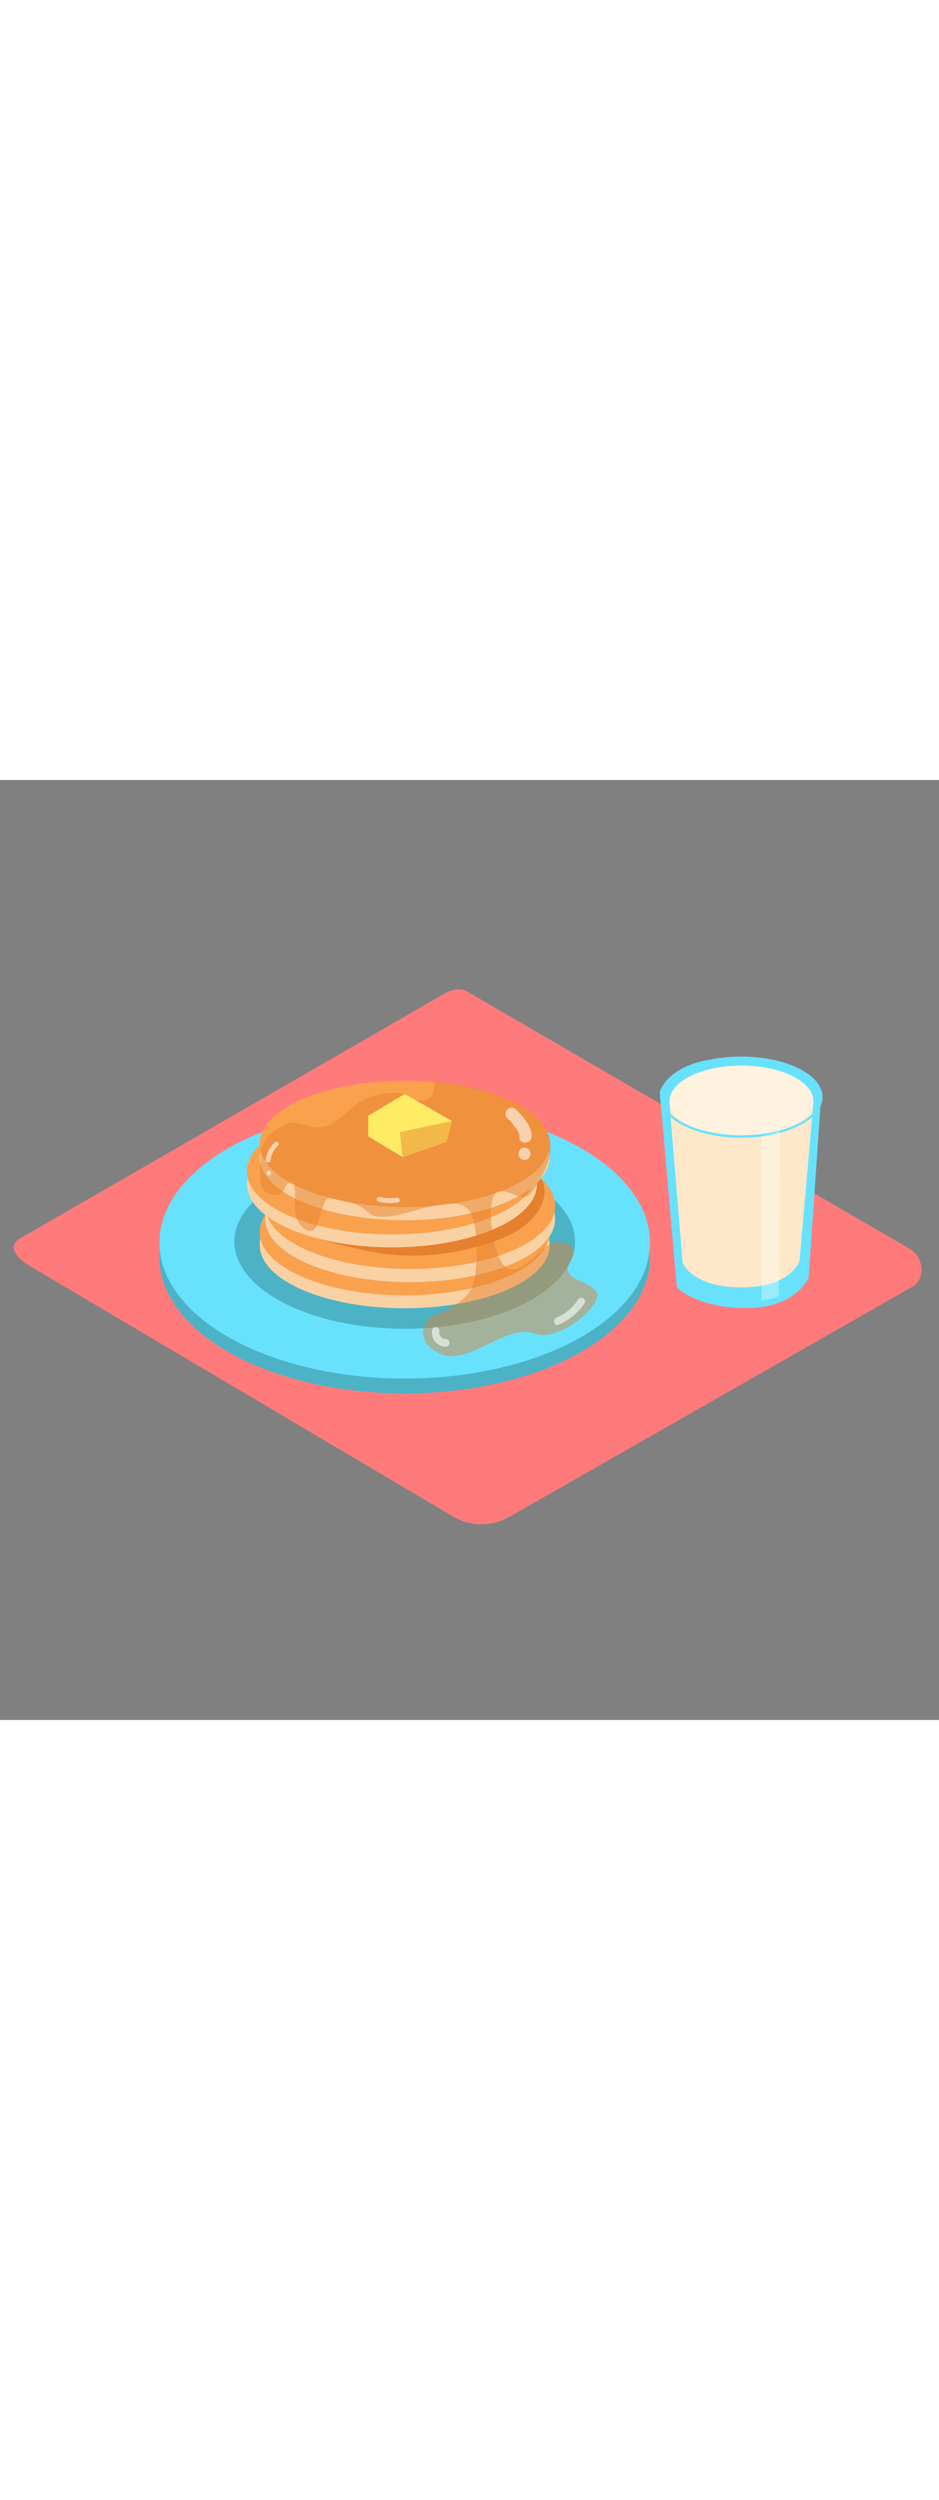 <svg version="1.1" id="Layer_1" xmlns="http://www.w3.org/2000/svg" xmlns:xlink="http://www.w3.org/1999/xlink" x="0px" y="0px" viewBox="0 0 500 500" style="width: 188px;" xml:space="preserve" data-imageid="pancake-21" imageName="Pancake" class="illustrations_image">
<rect x="0" y="0" width="500" height="500" fill="#808080" stroke="none"/>
<style type="text/css">
	.st0_pancake-21{fill:#FF7B7B;}
	.st1_pancake-21{fill:#68E1FD;}
	.st2_pancake-21{opacity:0.29;fill:#093E3E;enable-background:new    ;}
	.st3_pancake-21{fill:#FFE8CA;}
	.st4_pancake-21{fill:#FFF2DE;}
	.st5_pancake-21{opacity:0.33;fill:#FFFFFF;enable-background:new    ;}
	.st6_pancake-21{fill:#FAD1A3;}
	.st7_pancake-21{fill:#F9A14D;}
	.st8_pancake-21{fill:#E5802E;}
	.st9_pancake-21{opacity:0.47;fill:#E5802E;enable-background:new    ;}
	.st10_pancake-21{fill:#FEEC64;}
	.st11_pancake-21{opacity:0.58;}
	.st12_pancake-21{fill:#FFFFFF;}
</style>
<path id="background_pancake-21" class="st0_pancake-21" d="M241.8,392.1L16.7,259c-7.2-4-13.3-10.6-6.3-15l226-130.2c3.4-2.1,8.5-3.5,12-1.5l236.2,137.2&#10;&#9;c7.2,4.2,8.5,15.8,1.3,20L271.5,391.8C262.3,397.2,251,397.2,241.8,392.1z"/>
<g id="plate_pancake-21">
	<ellipse class="st1_pancake-21 targetColor" cx="215.5" cy="254" rx="130.6" ry="72.3" style="fill: rgb(104, 225, 253);"/>
	<ellipse class="st2_pancake-21" cx="215.5" cy="254" rx="130.6" ry="72.3"/>
	<ellipse class="st1_pancake-21 targetColor" cx="215.5" cy="246.1" rx="130.6" ry="72.3" style="fill: rgb(104, 225, 253);"/>
	<ellipse class="st2_pancake-21" cx="215.5" cy="245.5" rx="90.7" ry="46.4"/>
</g>
<g id="drink_pancake-21">
	<path class="st1_pancake-21 targetColor" d="M351.3,165.9l9.1,104c0,0,10.4,11,37.1,11s33.1-16.3,33.1-16.3l6.8-98.7c0,0-2.8-18.1-46.6-18.1&#10;&#9;&#9;C356.2,147.8,351.3,165.9,351.3,165.9z" style="fill: rgb(104, 225, 253);"/>
	<path class="st3_pancake-21" d="M356.4,170.8l7.1,86.1c0,0,5.1,13,31.3,13s30.9-13.8,30.9-13.8l7.5-85.3"/>
	<ellipse class="st4_pancake-21" cx="394.8" cy="170.8" rx="38.3" ry="18.9"/>
	<path class="st1_pancake-21 targetColor" d="M394.8,190.3c-23.9,0-43.3-9.7-43.3-21.6s19.4-21.6,43.3-21.6s43.2,9.7,43.2,21.6S418.6,190.3,394.8,190.3z&#10;&#9;&#9; M394.8,148.4c-23.1,0-42,9.1-42,20.3s18.8,20.3,42,20.3s42-9.1,42-20.3S417.9,148.4,394.8,148.4z" style="fill: rgb(104, 225, 253);"/>
	<path class="st5_pancake-21" d="M405.5,189.6v87.5c0,0,8.7-1.8,9.1-2.5s0.6-87.9,0.6-87.9L405.5,189.6z"/>
</g>
<g id="pancake_pancake-21">
	<ellipse class="st6_pancake-21" cx="215.5" cy="247.4" rx="77.2" ry="33.6"/>
	<ellipse class="st7_pancake-21" cx="215.5" cy="240.5" rx="77.2" ry="33.6"/>
	<ellipse class="st6_pancake-21" cx="218.4" cy="233.5" rx="77.2" ry="33.6"/>
	<ellipse class="st7_pancake-21" cx="218.4" cy="226.5" rx="77.2" ry="33.6"/>
	<path class="st8_pancake-21" d="M287.3,210.4c0.8,1,7.5,10.6-4.1,23.1c-7.6,8.1-19.5,12.1-29.9,14.9c-17.7,4.9-36.8,6.1-55.1,2.6&#10;&#9;&#9;c-11.5-2.3-22.9-5.2-34.1-8.6l-0.2-0.1"/>
	<ellipse class="st6_pancake-21" cx="208.7" cy="215" rx="77.2" ry="33.6"/>
	<ellipse class="st7_pancake-21" cx="208.7" cy="208.1" rx="77.2" ry="33.6"/>
	<ellipse class="st6_pancake-21" cx="215.5" cy="200.6" rx="77.2" ry="33.6"/>
	<ellipse class="st7_pancake-21" cx="215.5" cy="193.6" rx="77.2" ry="33.6"/>
	<path class="st9_pancake-21" d="M231.5,160.6c0,0,0.7,9.9-6.8,10s-5.1-6-20-3.8s-17.9,9.5-27.7,15.8s-17-3-25.1,0.5s-14.2,12-13.2,17.3&#10;&#9;&#9;s-3.4,17.7,5.5,20s6.2-7,11-6.2s-2.3,18.8,7.2,24.8s7.3-18,13.7-16.6s14.4,2.1,20.3,7.9s26.9-2.4,32-3.3s18-4.8,22.2,3.3&#10;&#9;&#9;s3.9,29.1,1.6,37.2S241,281,232.4,284.3s-11.2,15.1,2.6,21.2s35.6-16.5,48.9-11.2s34.9-13.5,34.2-20.5s-20.7-7.5-14.7-17&#10;&#9;&#9;s-2.6-11.6-8.4-10.9s-17.5,19.3-25.4,13.5s-10.8-35.6-5.5-39.8s14.1,7,19.2-0.5s11.8-18,9.4-28.3S273.6,163.9,231.5,160.6z"/>
	<polygon class="st10_pancake-21" points="215.5,167 196.1,178.6 196.1,189.6 214.4,200.6 237.8,192.5 240.7,181.4 &#9;"/>
	<polygon class="st9_pancake-21" points="240.7,181.4 212.9,187.3 214.4,200.6 237.8,192.5 &#9;"/>
	<g class="st11_pancake-21">
		<path class="st12_pancake-21" d="M274.7,175.2c-3-2.9-7.6,1.7-4.6,4.6c1.6,1.5,3,3.1,4.2,4.9c1,1.5,2.5,3.3,2.3,5.1c-0.3,4.2,6.2,4.2,6.5,0&#10;&#9;&#9;&#9;C283.5,184.5,278.3,178.7,274.7,175.2z"/>
		<path class="st12_pancake-21" d="M279.3,195.6c-4.2,0-4.2,6.5,0,6.5S283.5,195.6,279.3,195.6z"/>
		<path class="st12_pancake-21" d="M237.4,297.4c-1.9,0-3.5-1.6-3.5-3.5c0-0.1,0-0.3,0-0.4c0.3-1-0.3-2.1-1.4-2.4c-1-0.3-2.1,0.3-2.4,1.4&#10;&#9;&#9;&#9;c-0.8,4,1.8,8,5.9,8.8c0.4,0.1,0.9,0.1,1.3,0.1C240,301.4,240,297.5,237.4,297.4z"/>
		<path class="st12_pancake-21" d="M307.9,276.3c-2.8,4.3-6.9,7.7-11.6,9.7c-2.3,1-1.3,4.8,1,3.8c5.7-2.3,10.6-6.4,14-11.5&#10;&#9;&#9;&#9;C312.6,276.2,309.2,274.2,307.9,276.3z"/>
		<path class="st12_pancake-21" d="M146.3,192.7c-2.7,2.5-4.4,5.9-4.8,9.5c-0.2,1.7,2.4,1.7,2.6,0c0.3-3,1.8-5.7,4-7.7&#10;&#9;&#9;&#9;C149.4,193.5,147.6,191.6,146.3,192.7z"/>
		<path class="st12_pancake-21" d="M143.1,207.8c-0.7,0.1-1.3,0.7-1.2,1.4c0.1,0.6,0.6,1.1,1.2,1.2c0.7-0.1,1.3-0.7,1.2-1.4&#10;&#9;&#9;&#9;C144.3,208.4,143.8,207.9,143.1,207.8z"/>
		<path class="st12_pancake-21" d="M211.3,222.2c-3,0.5-6.1,0.3-9.1-0.4c-1.6-0.4-2.3,2.1-0.7,2.5c3.4,0.8,7,1,10.5,0.4&#10;&#9;&#9;&#9;C213.6,224.4,212.9,221.9,211.3,222.2z"/>
	</g>
</g>
</svg>